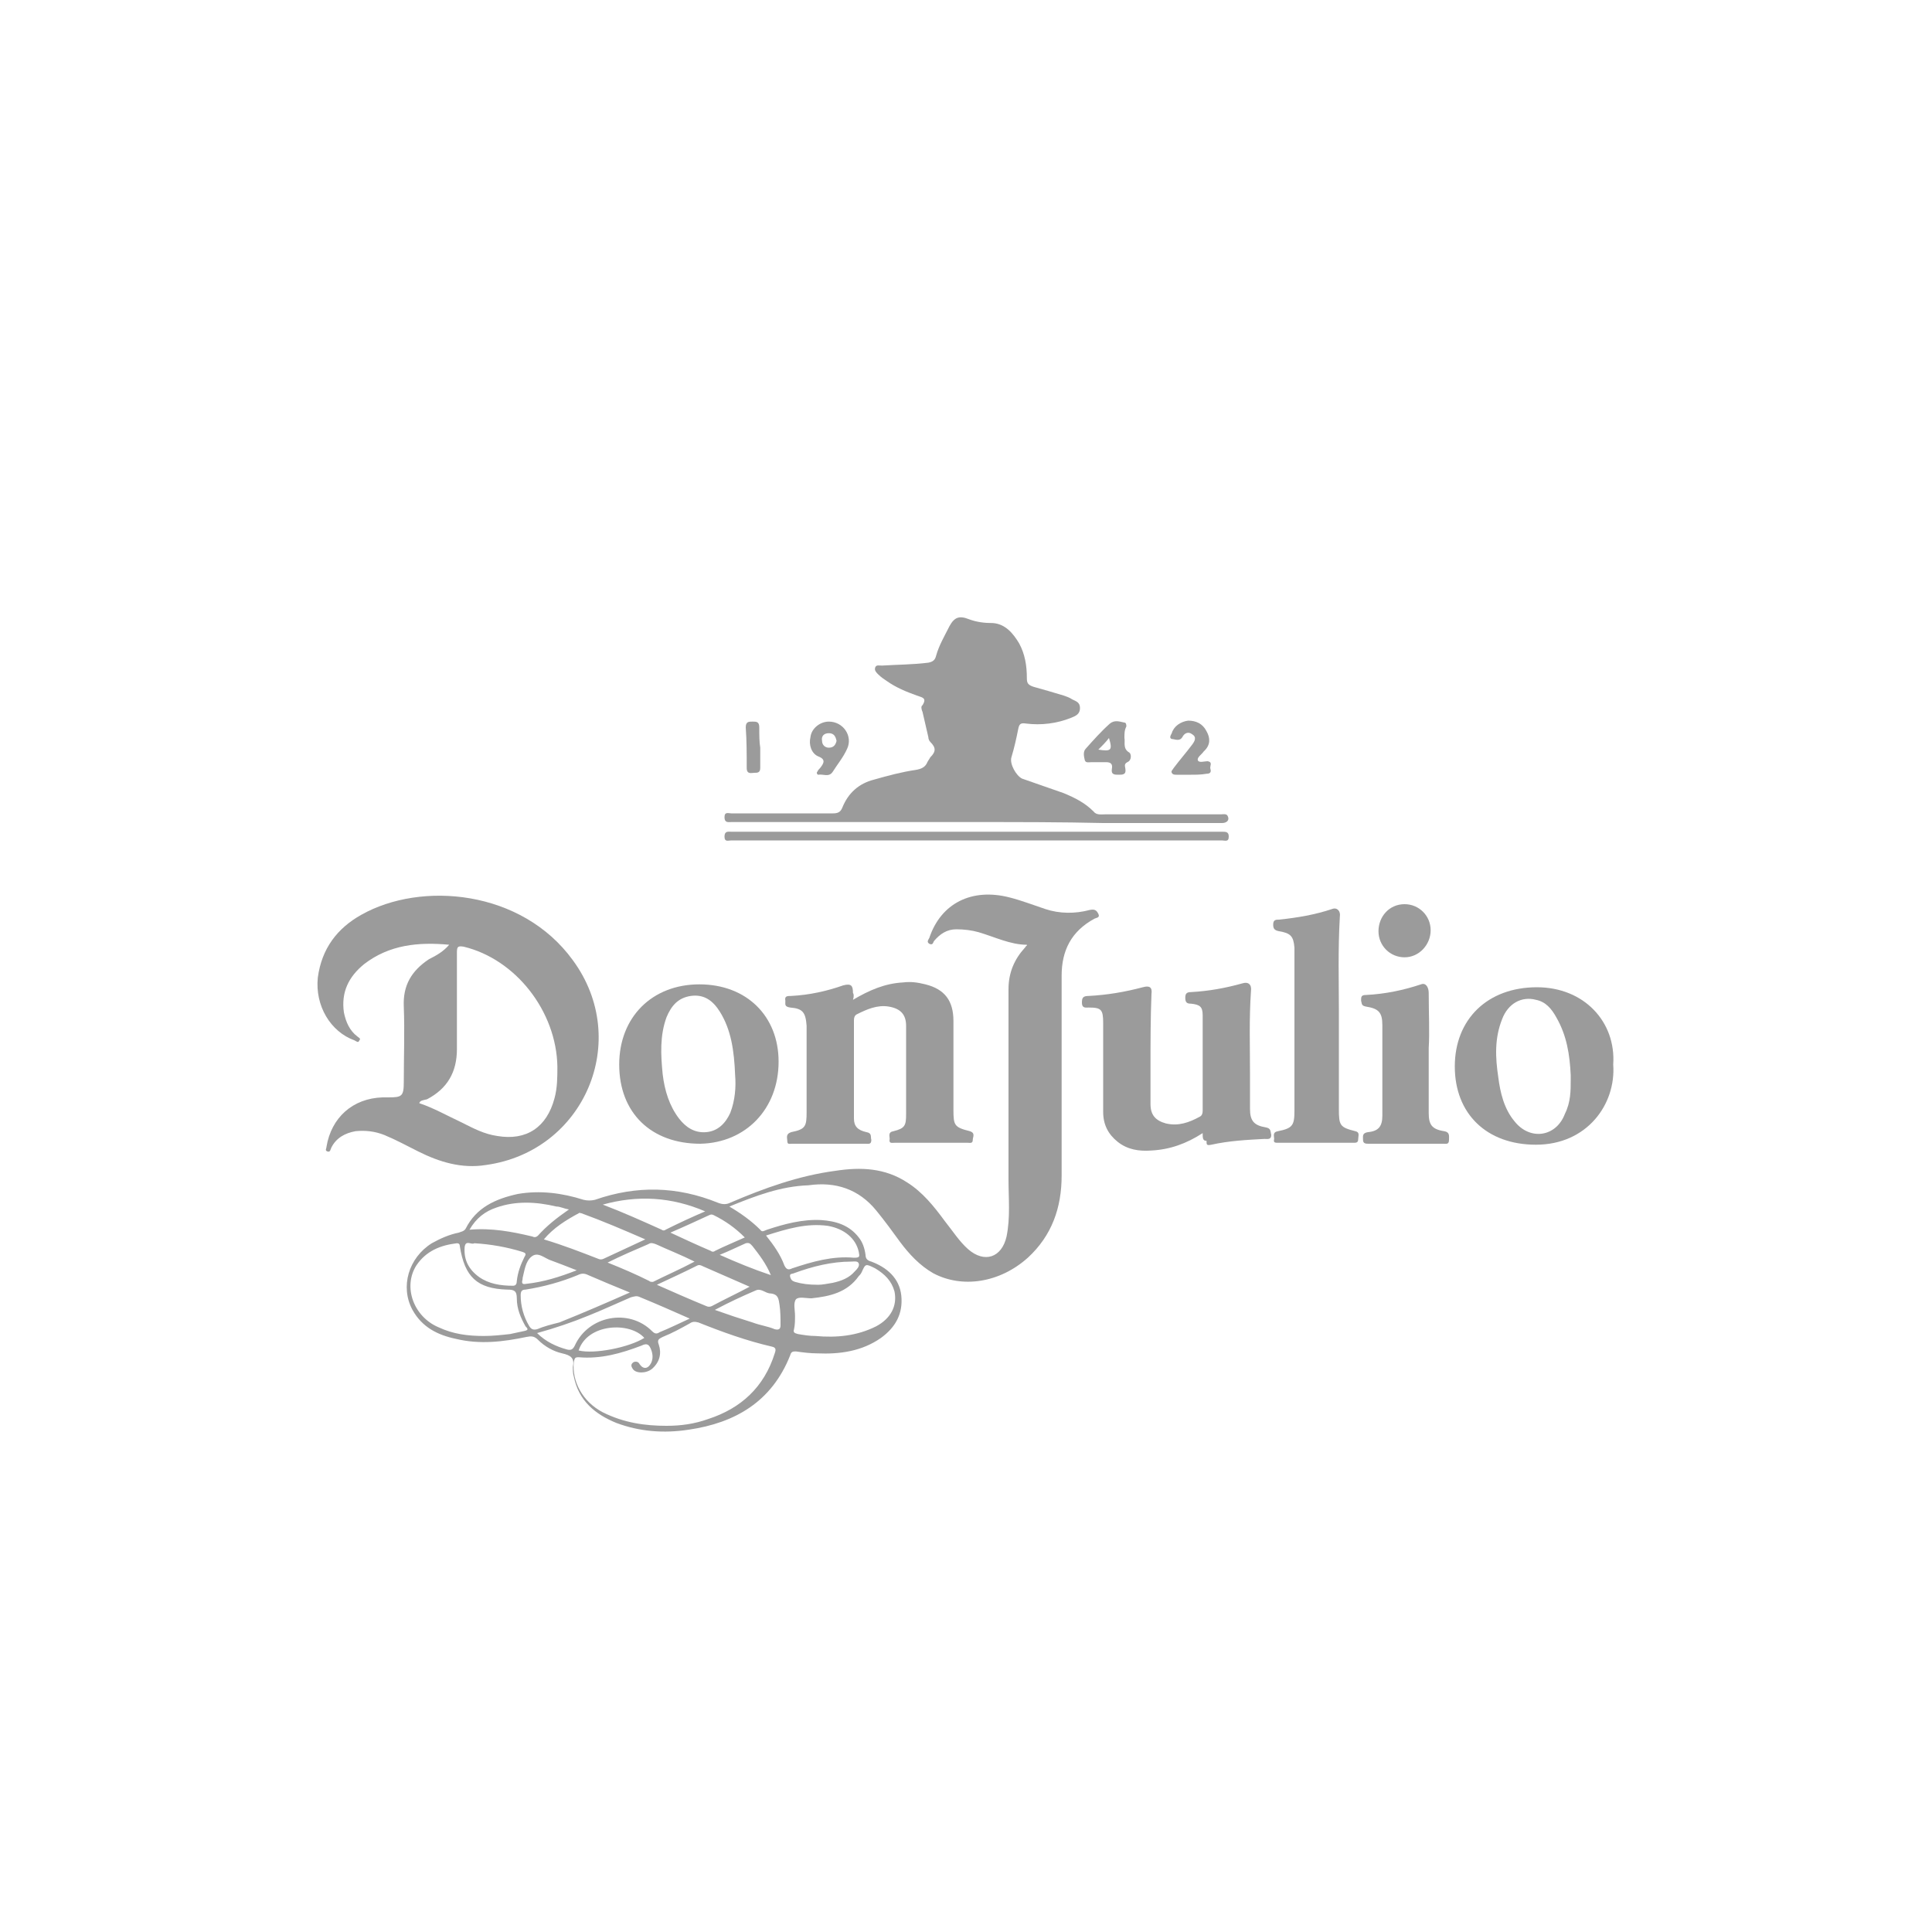 <?xml version="1.0" encoding="utf-8"?>
<!-- Generator: Adobe Illustrator 22.1.0, SVG Export Plug-In . SVG Version: 6.00 Build 0)  -->
<svg version="1.1" id="Layer_1" xmlns="http://www.w3.org/2000/svg" xmlns:xlink="http://www.w3.org/1999/xlink" x="0px" y="0px"
	 viewBox="0 0 200 200" style="enable-background:new 0 0 200 200;" xml:space="preserve">
<style type="text/css">
	.st0{fill:none;}
	.st1{fill:#ED1F24;}
	.st2{fill:#FFFFFF;}
	.st3{fill:#00DBFF;}
	.st4{fill-rule:evenodd;clip-rule:evenodd;}
	.st5{fill-rule:evenodd;clip-rule:evenodd;fill:#FFFFFF;}
	.st6{fill:#475E29;}
	.st7{fill:#0E0D0F;}
	.st8{fill:#0F0E10;}
	.st9{fill:#3660B0;}
	.st10{fill:#3567B4;}
	.st11{fill:#356BB7;}
	.st12{fill:#2B99D9;}
	.st13{fill:#375BAD;}
	.st14{fill:#70AA43;}
	.st15{fill:#394EA6;}
	.st16{fill:#3372BC;}
	.st17{fill:#3756AA;}
	.st18{fill:#2C93D4;}
	.st19{fill:#3853A8;}
	.st20{fill:#6BA443;}
	.st21{fill:#7AB444;}
	.st22{fill:#2E8DD0;}
	.st23{fill:#7EB845;}
	.st24{fill:#75AF44;}
	.st25{fill:#3278C1;}
	.st26{fill:#2F86CB;}
	.st27{fill:#4EB9A8;}
	.st28{fill:#82BD46;}
	.st29{fill:#3082C8;}
	.st30{fill:#317DC4;}
	.st31{fill:#54BDAC;}
	.st32{fill:#2CA1DF;}
	.st33{fill:#368E86;}
	.st34{fill:#2D7E7A;}
	.st35{fill:#31857F;}
	.st36{fill:#3A968D;}
	.st37{fill:#639D41;}
	.st38{fill:#57933F;}
	.st39{fill:#5D9840;}
	.st40{fill:#45AA9C;}
	.st41{fill:#4C8A3D;}
	.st42{fill:#3E9D92;}
	.st43{fill:#3C7C3A;}
	.st44{fill:#46853C;}
	.st45{fill:#518E3E;}
	.st46{fill:#41803B;}
	.st47{fill:#236737;}
	.st48{fill:#41A397;}
	.st49{fill:#4AB2A3;}
	.st50{fill:#36773A;}
	.st51{fill:#307238;}
	.st52{fill:#2A6C38;}
	.st53{fill:#29A4E1;}
	.st54{fill:#070707;}
	.st55{fill:#050505;}
	.st56{fill:#030303;}
	.st57{fill:#FEFEFE;}
	.st58{fill:#F9F9F9;}
	.st59{fill:#FBFBFB;}
	.st60{fill:#0D5B3C;}
	.st61{fill:#045033;}
	.st62{fill:#FCFCFC;}
	.st63{fill:#F3F5F3;}
	.st64{fill:#237851;}
	.st65{fill:#166D48;}
	.st66{fill:#29875B;}
	.st67{fill:#1C754E;}
	.st68{fill:#339866;}
	.st69{fill:#319263;}
	.st70{fill:#F9E803;}
	.st71{fill:#D93339;}
	.st72{fill:#9B9B9B;}
</style>
<g>
	<path class="st72" d="M75.5,124.9c1.2,0.7,2.3,1.5,3.2,2.4c0.2,0.3,0.4,0.1,0.7,0c1.8-0.6,3.7-1.1,5.6-1c1.5,0.1,2.9,0.5,3.9,1.8
		c0.4,0.5,0.6,1.1,0.7,1.8c0,0.4,0.2,0.6,0.6,0.7c1.6,0.6,2.9,1.7,3.1,3.5c0.2,1.9-0.6,3.3-2.1,4.4c-2,1.4-4.3,1.7-6.6,1.6
		c-0.7,0-1.5-0.1-2.2-0.2c-0.3,0-0.5,0-0.6,0.4c-1.9,4.8-5.7,7-10.5,7.7c-2.6,0.4-5.1,0.2-7.5-0.7c-2.2-0.9-3.9-2.3-4.4-4.8
		c-0.1-0.3-0.1-0.7-0.1-1c0.2-0.9-0.2-1.2-1.1-1.4c-0.9-0.2-1.8-0.7-2.5-1.4c-0.4-0.4-0.7-0.4-1.2-0.3c-2.4,0.5-4.8,0.8-7.3,0.2
		c-1.9-0.4-3.5-1.2-4.5-3c-1.3-2.4-0.4-5.4,2-6.9c0.9-0.5,1.8-0.9,2.8-1.1c0.2-0.1,0.5-0.1,0.7-0.4c1.1-2.2,3.1-3.1,5.4-3.6
		c2.3-0.4,4.6-0.1,6.8,0.6c0.4,0.1,0.8,0.1,1.2,0c4.3-1.5,8.5-1.4,12.7,0.3c0.5,0.2,0.9,0.2,1.3,0c3.5-1.5,7.1-2.8,10.9-3.3
		c2.6-0.4,5.1-0.3,7.4,1.2c1.6,1,2.8,2.5,3.9,4c0.8,1,1.5,2.1,2.4,2.9c1.7,1.5,3.5,0.9,4-1.3c0.4-2,0.2-3.9,0.2-5.9
		c0-6.6,0-13.1,0-19.7c0-1.7,0.6-3.1,1.7-4.3c0.1-0.1,0.1-0.2,0.2-0.2c0,0,0,0,0-0.1c-1.7,0-3.3-0.8-5-1.3c-0.7-0.2-1.5-0.3-2.3-0.3
		c-1,0-1.7,0.5-2.3,1.2c-0.1,0.1-0.1,0.5-0.5,0.3c-0.3-0.2-0.1-0.4,0-0.6c1.2-3.6,4.4-5.2,8.3-4.2c1.2,0.3,2.5,0.8,3.7,1.2
		c1.5,0.5,3.1,0.5,4.6,0.1c0.5-0.1,0.7,0,0.9,0.4c0.2,0.4-0.2,0.4-0.4,0.5c-2.4,1.3-3.4,3.3-3.4,5.9c0,6.9,0,13.8,0,20.7
		c0,3.3-1,6.2-3.5,8.5c-2.9,2.6-6.8,3.2-9.8,1.6c-1.4-0.8-2.5-2-3.4-3.2c-0.8-1.1-1.6-2.2-2.5-3.3c-1.8-2.2-4.2-3-7-2.6
		C80.8,122.8,78.2,123.8,75.5,124.9z M69,147.6c1.5,0,2.9-0.2,4.3-0.7c3.4-1.1,5.8-3.3,6.9-6.8c0.1-0.3,0.2-0.6-0.3-0.7
		c-2.6-0.6-5.1-1.5-7.6-2.5c-0.4-0.1-0.6-0.1-0.9,0.1c-0.9,0.5-1.8,1-2.8,1.4c-0.4,0.2-0.6,0.3-0.4,0.8c0.3,0.9,0.1,1.8-0.7,2.5
		c-0.6,0.5-1.7,0.5-2,0c-0.2-0.3-0.2-0.5,0.1-0.7c0.3-0.1,0.5,0,0.6,0.2c0.4,0.6,0.9,0.5,1.2-0.1c0.2-0.4,0.2-0.9,0-1.4
		c-0.2-0.5-0.4-0.7-1-0.4c-2.1,0.8-4.2,1.4-6.5,1.2c-0.4,0-0.4,0.1-0.5,0.5c-0.2,2,0.9,4.1,3,5.2C64.6,147.3,66.8,147.6,69,147.6z
		 M50.1,138.3c0.9,0,1.8-0.1,2.7-0.2c0.5-0.1,0.9-0.2,1.4-0.3c0.5-0.1,0.5-0.2,0.2-0.5c-0.5-0.9-0.9-1.8-0.9-2.9
		c0-0.8-0.3-0.9-1-0.9c-3.1-0.1-4.4-1.3-4.9-4.5c0-0.2-0.1-0.3-0.3-0.3c-1.7,0.2-3.2,0.8-4.2,2.3c-1.4,2.2-0.3,5.3,2.3,6.4
		C46.9,138.1,48.4,138.3,50.1,138.3z M82.3,136.2C82.3,136.2,82.3,136.2,82.3,136.2c0,0.5,0,0.9-0.1,1.4c-0.1,0.3,0,0.4,0.4,0.5
		c0.6,0.1,1.2,0.2,1.8,0.2c2.2,0.2,4.3,0,6.3-1c1.5-0.8,2.2-2.1,1.9-3.6c-0.3-1.1-1-1.8-2-2.4c-1-0.5-1-0.5-1.4,0.4
		c-0.1,0.2-0.2,0.3-0.3,0.4c-1.2,1.7-3,2.1-4.9,2.3c-0.6,0-1.3-0.2-1.6,0.1C82.1,134.9,82.3,135.6,82.3,136.2z M65.2,133.8
		c-1.5-0.6-2.9-1.2-4.3-1.8c-0.4-0.2-0.7-0.2-1.1,0c-1.7,0.7-3.5,1.2-5.4,1.5c-0.4,0-0.5,0.2-0.5,0.6c0,1.1,0.3,2.2,0.9,3.2
		c0.2,0.3,0.4,0.4,0.8,0.3c0.7-0.3,1.5-0.5,2.3-0.7C60.4,135.9,62.7,134.9,65.2,133.8z M79.3,127.9c0.8,1,1.5,2,1.9,3.1
		c0.2,0.4,0.4,0.5,0.8,0.3c2.1-0.7,4.2-1.3,6.4-1.1c0.6,0,0.6-0.1,0.5-0.6c-0.3-1.4-1.5-2.4-3.2-2.7
		C83.5,126.6,81.5,127.2,79.3,127.9z M71.4,136.5c-1.8-0.8-3.4-1.5-5.1-2.2c-0.4-0.2-0.6-0.1-1,0c-1.4,0.6-2.9,1.3-4.4,1.9
		c-1.7,0.7-3.5,1.3-5.3,1.8c0.9,0.9,2,1.4,3.1,1.7c0.4,0.1,0.6,0,0.8-0.4c1.4-3.1,5.6-3.9,8-1.5c0.3,0.3,0.5,0.3,0.8,0.1
		C69.3,137.5,70.3,137,71.4,136.5z M66.8,128.3c-2.3-1-4.4-1.9-6.6-2.7c-0.1,0-0.2-0.1-0.3,0c-1.3,0.7-2.6,1.5-3.6,2.7
		c2,0.6,3.8,1.3,5.6,2c0.2,0.1,0.4,0.1,0.6,0C63.8,129.7,65.3,129,66.8,128.3z M58.9,125.2c-0.6-0.1-0.9-0.3-1.3-0.3
		c-2.1-0.5-4.2-0.6-6.2,0.1c-1.2,0.4-2.1,1.1-2.8,2.3c2.3-0.2,4.4,0.2,6.5,0.7c0.2,0.1,0.4,0.1,0.6-0.1
		C56.6,126.9,57.6,126.1,58.9,125.2z M77.6,133.2c-1.6-0.7-3.2-1.4-4.8-2.1c-0.2-0.1-0.4-0.2-0.6-0.1c-1.4,0.7-2.7,1.3-4.2,2
		c1.8,0.8,3.4,1.5,5.1,2.2c0.2,0.1,0.4,0.1,0.6,0C75,134.5,76.3,133.9,77.6,133.2z M49.1,128.7c-0.3,0.2-0.9-0.4-1,0.4
		c-0.1,1.3,0.4,2.3,1.5,3.1c1,0.7,2.2,0.9,3.5,0.9c0.3,0,0.4-0.2,0.4-0.5c0.1-0.9,0.4-1.7,0.8-2.5c0.2-0.3,0.1-0.4-0.2-0.5
		C52.5,129.1,50.8,128.8,49.1,128.7z M62.9,130.7c1.5,0.6,2.9,1.2,4.3,1.9c0.1,0.1,0.2,0.1,0.4,0.1c1.4-0.7,2.8-1.3,4.3-2.1
		c-1.4-0.7-2.7-1.2-4-1.8c-0.3-0.1-0.5-0.2-0.8,0C65.7,129.4,64.3,130,62.9,130.7z M73,125.4c-3.5-1.5-7-1.7-10.6-0.7
		c2.1,0.8,4.1,1.7,6.1,2.6c0.1,0.1,0.3,0.1,0.4,0C70.3,126.6,71.6,126,73,125.4z M74,135.6c1.4,0.5,2.6,0.9,3.9,1.3
		c0.8,0.3,1.6,0.4,2.3,0.7c0.4,0.1,0.6,0,0.6-0.4c0-0.7,0-1.4-0.1-2.1c-0.1-0.6-0.1-1.1-0.9-1.2c-0.6,0-1-0.6-1.6-0.3
		C76.8,134.2,75.5,134.8,74,135.6z M69.4,127.6c1.5,0.7,2.8,1.3,4.2,1.9c0.1,0.1,0.3,0.1,0.4,0c1-0.5,2-0.9,3.1-1.4
		c-1-1-2-1.7-3.2-2.3c-0.2-0.1-0.3-0.1-0.5,0C72.1,126.4,70.8,127,69.4,127.6z M59.9,139.8c1.6,0.4,5.2-0.3,6.8-1.3
		C65.2,136.8,60.8,137,59.9,139.8z M84.7,133c0.4,0,0.9-0.1,1.5-0.2c0.9-0.2,1.7-0.5,2.3-1.2c0.2-0.2,0.5-0.5,0.4-0.8
		c-0.1-0.3-0.5-0.2-0.8-0.2c-2,0-4,0.5-5.9,1.2c-0.2,0.1-0.5,0-0.4,0.4c0.1,0.3,0.2,0.4,0.5,0.5C83,132.9,83.7,133,84.7,133z
		 M59.7,131.5c-1-0.4-1.8-0.7-2.6-1c-0.7-0.2-1.4-1-2.1-0.4c-0.6,0.5-0.7,1.4-0.9,2.2c0,0,0,0,0,0.1c-0.1,0.4-0.1,0.6,0.4,0.5
		C56.3,132.7,57.9,132.2,59.7,131.5z M74.5,129.9c1.8,0.8,3.5,1.5,5.3,2.1c-0.5-1.2-1.2-2.1-1.9-3c-0.2-0.2-0.3-0.4-0.7-0.3
		C76.3,129.1,75.5,129.5,74.5,129.9z"/>
	<path class="st72" d="M46.5,97.8c-3.2-0.3-6.2,0-8.8,2c-1.6,1.3-2.4,2.9-2.1,5c0.2,1,0.6,1.9,1.4,2.5c0.1,0.1,0.4,0.2,0.2,0.4
		c-0.1,0.3-0.3,0.1-0.5,0c-2.5-0.9-4.1-3.6-3.8-6.5c0.4-3,2-5.1,4.5-6.5c6.2-3.5,16.6-2.6,21.9,4.7c6.1,8.3,1.2,19.8-9,21.2
		c-2.5,0.4-4.8-0.3-7-1.4c-1.2-0.6-2.3-1.2-3.5-1.7c-1-0.4-2-0.5-3-0.4c-1.1,0.2-2,0.7-2.5,1.7c-0.1,0.2-0.1,0.5-0.4,0.4
		c-0.3-0.1-0.1-0.3-0.1-0.5c0.5-3,2.7-5,5.8-5.1c0.2,0,0.4,0,0.6,0c1.4,0,1.6-0.1,1.6-1.6c0-2.6,0.1-5.2,0-7.8
		c-0.1-2.2,0.8-3.7,2.6-4.9C45.2,98.9,45.9,98.5,46.5,97.8z M43.4,114.2c1.5,0.5,2.9,1.3,4.4,2c1.2,0.6,2.3,1.2,3.7,1.4
		c3,0.5,5.1-0.9,5.9-3.9c0.3-1.1,0.3-2.2,0.3-3.3c-0.1-5.7-4.3-11.1-9.7-12.4c-0.6-0.1-0.7,0-0.7,0.6c0,3.3,0,6.6,0,10
		c0,2.4-1,4.1-3.1,5.2C43.8,113.9,43.5,113.9,43.4,114.2z"/>
	<path class="st72" d="M101.1,85.1c-8.5,0-17,0-25.4,0c-0.3,0-0.7,0.1-0.7-0.5c0-0.6,0.4-0.4,0.7-0.4c3.5,0,7,0,10.5,0
		c0.5,0,0.8-0.1,1-0.6c0.6-1.5,1.7-2.5,3.3-2.9c1.4-0.4,2.9-0.8,4.3-1c0.6-0.1,1-0.3,1.2-0.8c0.1-0.2,0.2-0.3,0.3-0.5
		c0.6-0.6,0.6-1,0-1.6c-0.1-0.1-0.2-0.3-0.2-0.5c-0.2-0.9-0.4-1.7-0.6-2.6c-0.1-0.2-0.2-0.6,0-0.7c0.5-0.8-0.1-0.8-0.6-1
		c-1.1-0.4-2.1-0.8-3.1-1.5c-0.3-0.2-0.6-0.4-0.9-0.7c-0.2-0.2-0.4-0.4-0.3-0.7c0.1-0.3,0.4-0.2,0.7-0.2c1.6-0.1,3.2-0.1,4.8-0.3
		c0.5-0.1,0.7-0.3,0.8-0.7c0.3-1.1,0.9-2.1,1.4-3.1c0.5-0.9,1-1.1,2-0.7c0.8,0.3,1.6,0.4,2.5,0.4c1.3,0.1,2.1,1.1,2.7,2.1
		c0.6,1.1,0.8,2.3,0.8,3.6c0,0.5,0.1,0.7,0.7,0.9c1.1,0.3,2.1,0.6,3.1,0.9c0.3,0.1,0.6,0.2,0.9,0.4c0.4,0.2,0.8,0.3,0.8,0.9
		c0,0.6-0.4,0.8-0.9,1c-1.5,0.6-3.1,0.8-4.7,0.6c-0.6-0.1-0.7,0.1-0.8,0.6c-0.2,1-0.4,1.9-0.7,2.9c-0.2,0.7,0.5,1.9,1.1,2.2
		c1.4,0.5,2.9,1,4.3,1.5c1.2,0.5,2.2,1,3.1,1.9c0.3,0.4,0.8,0.3,1.2,0.3c4,0,8,0,12,0c0.2,0,0.6-0.1,0.7,0.2
		c0.2,0.4-0.1,0.7-0.6,0.7c-4.1,0-8.2,0-12.3,0C109.9,85.1,105.5,85.1,101.1,85.1C101.1,85.1,101.1,85.1,101.1,85.1z"/>
	<path class="st72" d="M88.3,103.5c1.7-1,3.3-1.7,5.2-1.8c0.8-0.1,1.5,0,2.3,0.2c2,0.5,2.9,1.7,2.9,3.8c0,3.1,0,6.1,0,9.2
		c0,1.6,0.1,1.8,1.7,2.2c0.6,0.2,0.3,0.6,0.3,0.9c0,0.4-0.3,0.3-0.5,0.3c-2.5,0-5.1,0-7.6,0c-0.3,0-0.6,0.1-0.5-0.4
		c0-0.3-0.2-0.7,0.4-0.8c1.2-0.3,1.3-0.6,1.3-1.8c0-3,0-6.1,0-9.1c0-1.2-0.6-1.8-1.8-2c-1.2-0.2-2.3,0.3-3.3,0.8
		c-0.2,0.1-0.3,0.3-0.3,0.6c0,3.4,0,6.8,0,10.2c0,0.8,0.4,1.2,1.3,1.4c0.6,0.1,0.4,0.5,0.5,0.8c0,0.5-0.3,0.4-0.6,0.4
		c-2.5,0-5.1,0-7.6,0c-0.3,0-0.5,0.1-0.5-0.3c0-0.3-0.2-0.7,0.4-0.9c1.5-0.3,1.6-0.6,1.6-2.1c0-2.7,0-5.5,0-8.2c0-0.2,0-0.4,0-0.7
		c-0.1-1.4-0.4-1.8-1.7-1.9c-0.6-0.1-0.5-0.3-0.5-0.7c-0.1-0.5,0.2-0.5,0.6-0.5c1.9-0.1,3.7-0.5,5.4-1.1c0.8-0.2,1,0,1,0.8
		C88.4,102.9,88.4,103.2,88.3,103.5z"/>
	<path class="st72" d="M124.5,117.3c-1.7,1.1-3.4,1.7-5.3,1.8c-1.3,0.1-2.5-0.1-3.5-0.9c-1-0.8-1.5-1.8-1.5-3.1c0-3.1,0-6.1,0-9.2
		c0-1.4-0.2-1.6-1.5-1.6c-0.3,0-0.7,0.1-0.7-0.5c0-0.5,0.1-0.7,0.7-0.7c1.9-0.1,3.7-0.4,5.6-0.9c0.7-0.2,1,0,0.9,0.7
		c-0.1,2.5-0.1,5-0.1,7.5c0,1.3,0,2.6,0,3.9c0,1.1,0.5,1.7,1.6,2c1.3,0.3,2.4-0.1,3.5-0.7c0.2-0.1,0.3-0.3,0.3-0.6
		c0-3.3,0-6.6,0-9.9c0-0.9-0.3-1.1-1.2-1.2c-0.4,0-0.6-0.1-0.6-0.6c0-0.4,0.1-0.6,0.6-0.6c1.8-0.1,3.5-0.4,5.3-0.9
		c0.6-0.2,1,0.1,0.9,0.8c-0.2,2.9-0.1,5.7-0.1,8.6c0,1.2,0,2.4,0,3.6c0,1.2,0.4,1.7,1.6,1.9c0.6,0.1,0.5,0.4,0.6,0.8
		c0,0.5-0.4,0.4-0.7,0.4c-1.9,0.1-3.7,0.2-5.5,0.6c-0.5,0.1-0.5,0-0.5-0.4C124.5,118.1,124.5,117.8,124.5,117.3z"/>
	<path class="st72" d="M64.1,110.2c0-4.9,3.4-8.3,8.3-8.3c4.9,0,8.2,3.3,8.2,8c0,4.9-3.4,8.4-8.1,8.5
		C67.4,118.4,64.1,115.2,64.1,110.2z M76.1,111.3c-0.1-2.5-0.4-4.7-1.6-6.6c-0.7-1.1-1.6-1.8-3-1.6c-1.3,0.2-2,1-2.5,2.2
		c-0.7,1.9-0.6,3.9-0.4,5.9c0.2,1.7,0.7,3.3,1.7,4.6c0.7,0.9,1.6,1.5,2.8,1.4c1.2-0.1,2-0.9,2.5-2C76.1,113.9,76.2,112.5,76.1,111.3
		z"/>
	<path class="st72" d="M167,110.2c0.3,4.1-2.7,8.3-8,8.3c-5.1,0-8.4-3.2-8.4-8.1c0-4.9,3.4-8.2,8.5-8.2
		C164,102.2,167.3,105.8,167,110.2z M162.6,111.8c0-0.2,0-0.3,0-0.5c-0.1-2.1-0.4-4.1-1.5-6c-0.5-0.9-1.1-1.6-2.1-1.8
		c-1.5-0.4-2.9,0.4-3.5,2c-0.8,2-0.7,4-0.4,6c0.2,1.6,0.6,3.3,1.7,4.6c1.6,2,4.3,1.6,5.2-0.8C162.6,114.1,162.6,112.9,162.6,111.8z"
		/>
	<path class="st72" d="M138.6,104.4c0,4,0,7.2,0,10.4c0,1.7,0.1,1.9,1.7,2.3c0.5,0.1,0.3,0.5,0.3,0.8c0,0.3-0.1,0.4-0.4,0.4
		c-2.6,0-5.3,0-7.9,0c-0.3,0-0.5,0-0.4-0.4c0-0.3-0.2-0.7,0.4-0.8c1.5-0.3,1.7-0.6,1.7-2.1c0-5.4,0-10.8,0-16.2c0-0.2,0-0.5,0-0.7
		c-0.1-1.2-0.4-1.5-1.6-1.7c-0.5-0.1-0.6-0.3-0.6-0.7c0-0.5,0.3-0.5,0.6-0.5c1.9-0.2,3.7-0.5,5.5-1.1c0.5-0.2,0.9,0.2,0.8,0.8
		C138.5,98.3,138.6,101.7,138.6,104.4z"/>
	<path class="st72" d="M147.9,108.5c0,2.6,0,4.6,0,6.7c0,1.2,0.3,1.7,1.6,1.9c0.6,0.1,0.5,0.5,0.5,0.9c0,0.5-0.3,0.4-0.6,0.4
		c-2.6,0-5.1,0-7.7,0c-0.3,0-0.6,0-0.6-0.4c0-0.4-0.1-0.7,0.5-0.8c1.1-0.1,1.5-0.6,1.5-1.7c0-3.1,0-6.3,0-9.4c0-1.3-0.4-1.7-1.7-1.9
		c-0.5-0.1-0.4-0.3-0.5-0.6c0-0.4,0-0.6,0.5-0.6c2-0.1,3.9-0.5,5.7-1.1c0.5-0.2,0.8,0.3,0.8,0.9C147.9,104.8,148,106.9,147.9,108.5z
		"/>
	<path class="st72" d="M101,86.1c8.5,0,17,0,25.5,0c0.4,0,0.7,0,0.7,0.5c0,0.6-0.4,0.4-0.7,0.4c-16.8,0-33.6,0-50.4,0
		c-0.1,0-0.3,0-0.4,0c-0.3,0-0.7,0.2-0.7-0.4c0-0.6,0.4-0.5,0.7-0.5c2.3,0,4.6,0,6.8,0C88.7,86.1,94.9,86.1,101,86.1
		C101,86.1,101,86.1,101,86.1z"/>
	<path class="st72" d="M148.1,96.3c0,1.5-1.2,2.8-2.7,2.8c-1.5,0-2.7-1.2-2.7-2.7c0-1.5,1.1-2.8,2.7-2.8
		C146.9,93.6,148.1,94.8,148.1,96.3z"/>
	<path class="st72" d="M116.4,76.4c0.1,0.4-0.2,1.1,0.5,1.5c0.2,0.1,0.3,0.8-0.2,1c-0.4,0.2-0.2,0.5-0.2,0.7
		c0.1,0.6-0.3,0.6-0.7,0.6c-0.4,0-0.8,0-0.7-0.6c0.1-0.5-0.1-0.7-0.6-0.7c-0.5,0-1,0-1.5,0c-0.3,0-0.6,0.1-0.7-0.2
		c-0.1-0.4-0.2-0.9,0.1-1.2c0.8-0.9,1.6-1.8,2.5-2.6c0.5-0.4,1-0.2,1.5-0.1c0.2,0,0.2,0.3,0.2,0.4C116.4,75.6,116.4,75.9,116.4,76.4
		z M113.7,77.6c1.3,0.2,1.5,0.1,1.1-1.2C114.5,76.8,114.1,77.2,113.7,77.6z"/>
	<path class="st72" d="M123.3,80.2c-0.5,0-1,0-1.5,0c-0.2,0-0.4,0-0.5-0.2c-0.1-0.2,0.1-0.3,0.2-0.5c0.6-0.8,1.3-1.6,1.9-2.4
		c0.3-0.4,0.5-0.8,0-1.1c-0.4-0.3-0.8-0.1-1,0.3c-0.3,0.5-0.8,0.2-1.1,0.2c-0.3-0.1-0.1-0.4,0-0.6c0.2-0.7,0.9-1.2,1.7-1.3
		c0.8,0,1.5,0.3,1.9,1.1c0.4,0.7,0.4,1.4-0.2,2c0,0-0.1,0.1-0.1,0.1c-0.2,0.3-0.7,0.6-0.6,0.9c0.1,0.3,0.7,0.1,1,0.1
		c0.6,0.1,0.2,0.5,0.3,0.8c0.1,0.3,0,0.5-0.4,0.5C124.3,80.2,123.8,80.2,123.3,80.2z"/>
	<path class="st72" d="M85.8,74.7c1.5,0,2.5,1.5,1.9,2.8c-0.4,0.9-1,1.6-1.5,2.4c-0.4,0.6-1,0.2-1.5,0.3c-0.1,0-0.2-0.2-0.1-0.3
		c0.1-0.2,0.2-0.3,0.3-0.4c0.4-0.5,0.6-0.9-0.2-1.2c-0.7-0.3-1-1.2-0.8-2C84,75.4,84.9,74.7,85.8,74.7z M86.6,76.7
		c-0.1-0.5-0.3-0.8-0.8-0.8c-0.5,0-0.8,0.3-0.7,0.8c0,0.4,0.3,0.7,0.7,0.7C86.3,77.4,86.5,77.1,86.6,76.7z"/>
	<path class="st72" d="M78.7,77.4c0,0.7,0,1.4,0,2.1c0,0.5-0.3,0.5-0.6,0.5c-0.3,0-0.8,0.2-0.8-0.5c0-1.4,0-2.8-0.1-4.2
		c0-0.6,0.3-0.6,0.7-0.6c0.4,0,0.7,0,0.7,0.6C78.6,76.1,78.6,76.8,78.7,77.4C78.6,77.4,78.7,77.4,78.7,77.4z"/>
</g>
</svg>
